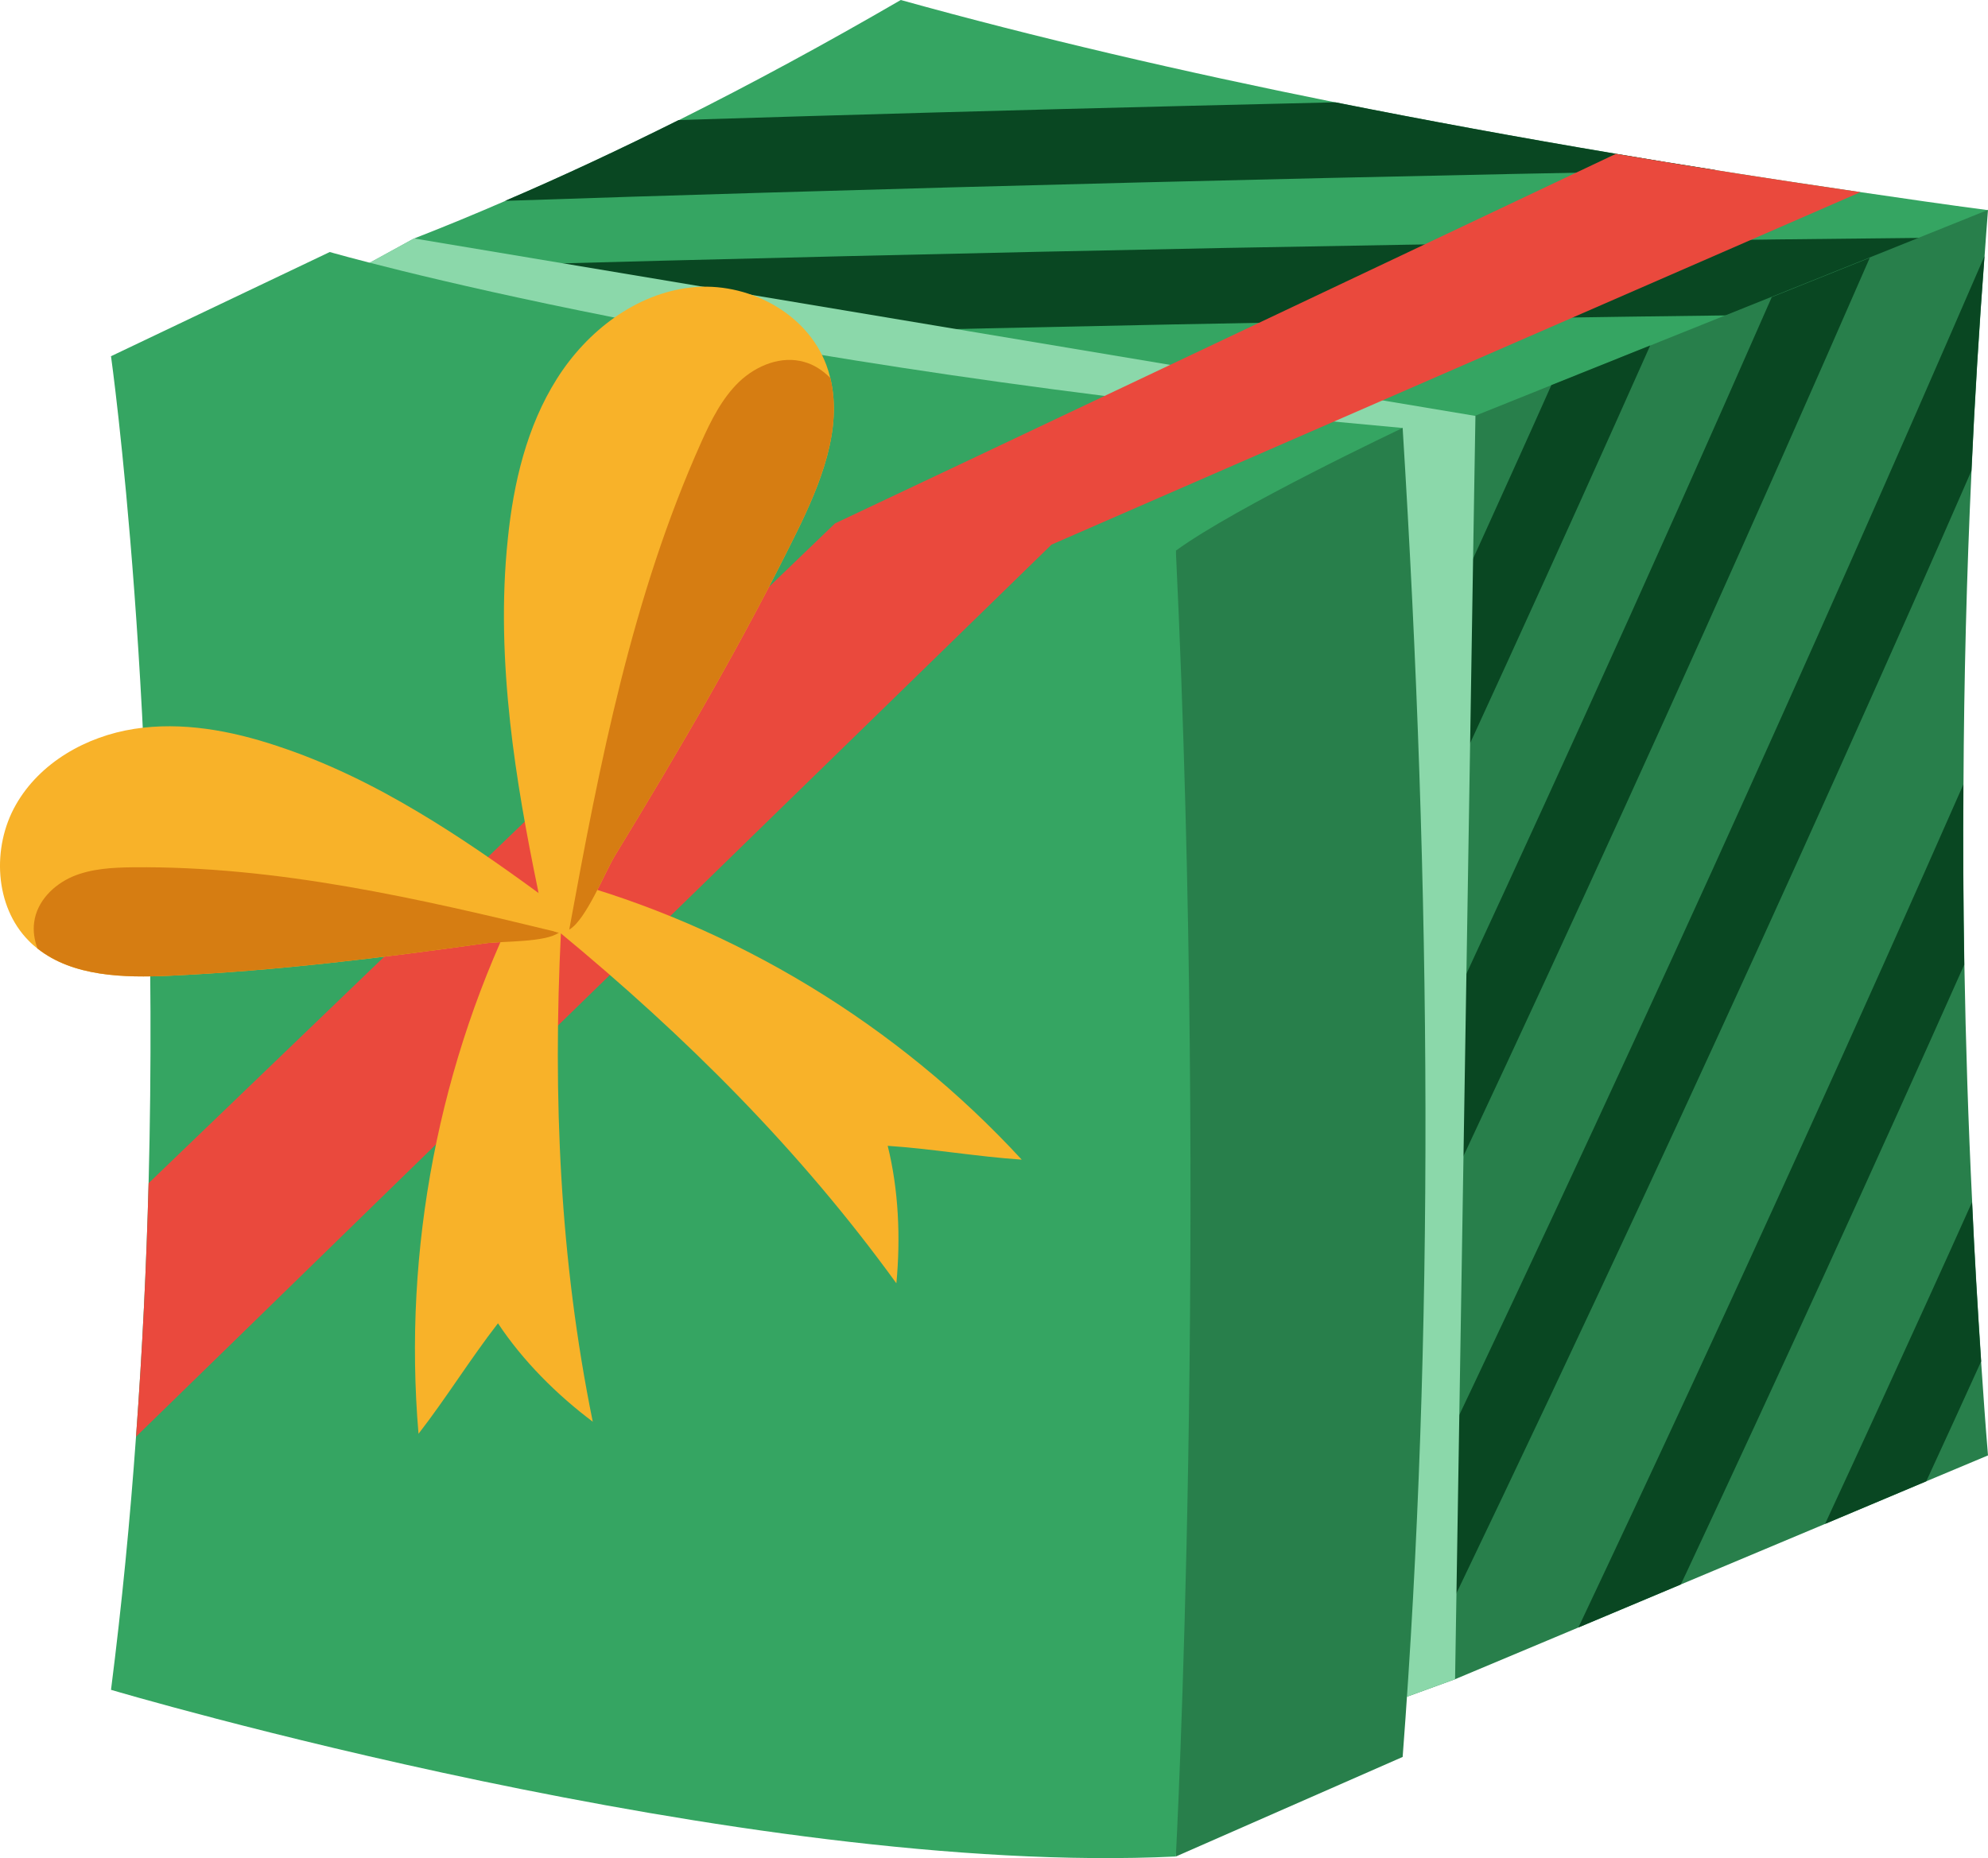 <?xml version="1.0" encoding="UTF-8"?><svg xmlns="http://www.w3.org/2000/svg" width="158.13" height="147.83" viewBox="0 0 158.13 147.83"><g style="isolation:isolate;"><g id="_Слой_2"><g id="_Слой_1-2"><path d="m158.13,16.71l-2.2,2.18-6.14,6.06-9.21,9.1-23.31,4.99-12.86,2.75-5.43-.99-6.71-1.23-15.52-2.82-50.76-9.25h-.01l-6.45-1.18,8.93-4.89,4.48-2.46h.01c2.41-.94,4.81-1.93,7.23-2.98,4.58-1.96,9.18-4.12,13.81-6.43,5.84-2.92,11.72-6.11,17.66-9.56,10.72,2.98,22.29,5.68,34.59,8.15,7.18,1.43,14.63,2.8,22.29,4.09,2.63.45,5.29.88,7.97,1.3,3.78.6,7.62,1.18,11.51,1.75h.01c3.33.49,6.71.98,10.11,1.43Z" style="fill:#35a562; stroke-width:0px;"/><path d="m155.92,18.89l-6.14,6.06c-8.93.1-17.86.2-26.79.34-19.84.3-39.69.7-59.52,1.18-12.49.3-24.99.64-37.48,1.02h-.01l-6.45-1.18,8.93-4.89c3.08-.1,6.18-.19,9.26-.28,19.83-.55,39.68-1.02,59.51-1.41,19.57-.37,39.14-.65,58.7-.84Z" style="fill:#094722; stroke-width:0px;"/><path d="m136.49,13.53c-5.38.1-10.78.2-16.17.31-19.84.41-39.68.9-59.51,1.49-6.89.2-13.76.42-20.64.65,4.58-1.96,9.18-4.12,13.81-6.43,13.51-.42,27.03-.8,40.54-1.13,3.9-.1,7.81-.18,11.71-.28,7.18,1.43,14.63,2.8,22.29,4.09,2.63.45,5.29.88,7.97,1.3Z" style="fill:#094722; stroke-width:0px;"/><path d="m157.58,108.32c.17,2.48.34,4.98.55,7.47l-4.91,2.06-8.05,3.39-11.48,4.82-8.14,3.42-9.82,4.12-3.85,1.4-7.97,2.9-2.12.77-.44-15.14-.37-12.82-.47-16.52-.38-12.97-1.16-40.43v-.33s18.39-7.39,18.39-7.39l6.05-2.43,7.85-3.15,9.67-3.88,7.8-3.13h0s9.4-3.78,9.4-3.78c-.09,1.22-.19,2.42-.27,3.64-.43,5.7-.78,11.4-1.04,17.11-.39,8.3-.6,16.62-.64,24.94-.04,4.77-.01,9.56.07,14.34.11,6.29.31,12.59.62,18.89.19,4.22.44,8.45.72,12.68Z" style="fill:#287f4b; stroke-width:0px;"/><path d="m148.73,20.5c-2.29,5.25-4.6,10.5-6.92,15.74-8.18,18.46-16.55,36.83-25.11,55.11-5.05,10.76-10.15,21.5-15.34,32.2l-.37-12.82c8.46-17.7,16.76-35.5,24.88-53.37,5.1-11.21,10.11-22.44,15.06-33.72l7.8-3.13Z" style="fill:#094722; stroke-width:0px;"/><path d="m157.85,20.35c-.43,5.7-.78,11.4-1.04,17.11-1.53,3.51-3.07,7.01-4.62,10.51-8.18,18.45-16.55,36.83-25.11,55.09-5,10.68-10.06,21.32-15.2,31.93l-7.97,2.9c2.26-4.65,4.52-9.3,6.75-13.95,8.72-18.2,17.26-36.49,25.61-54.86,7.34-16.18,14.53-32.42,21.59-48.73Z" style="fill:#094722; stroke-width:0px;"/><path d="m156.24,76.75c-7.22,16.21-14.6,32.34-22.12,48.41l-.43.9-8.14,3.42c6.01-12.72,11.93-25.49,17.75-38.31,4.35-9.57,8.64-19.15,12.87-28.76-.04,4.77-.01,9.56.07,14.34Z" style="fill:#094722; stroke-width:0px;"/><path d="m157.58,108.32c-1.45,3.18-2.89,6.36-4.36,9.53l-8.05,3.39c2.8-6.04,5.57-12.09,8.32-18.14,1.13-2.48,2.25-4.96,3.37-7.46.19,4.22.44,8.45.72,12.68Z" style="fill:#094722; stroke-width:0px;"/><path d="m131.25,27.51c-7.33,16.46-14.82,32.85-22.45,49.16-2.74,5.84-5.5,11.69-8.29,17.52l-.38-12.97c6.05-12.8,12-25.65,17.85-38.55,1.81-4,3.63-8.01,5.42-12.03l7.85-3.15Z" style="fill:#094722; stroke-width:0px;"/><polygon points="117.36 33.09 117.26 39.04 115.74 133.6 101.79 138.67 98.97 40.8 19.52 26.32 32.93 18.97 32.94 18.97 117.36 33.09" style="fill:#8bd8aa; mix-blend-mode:multiply; stroke-width:0px;"/><path d="m8.83,28.34l17.4-8.29s31.8,9.21,85.35,14l-7.18,11.94-17.47,3.91-70.49-13.26-7.61-8.29Z" style="fill:#35a562; stroke-width:0px;"/><path d="m93.53,147.7l18.04-7.92c2.54-33.4,2.3-68.82,0-105.73,0,0-13.25,6.26-18.04,9.76l-6.6,49.55,6.6,54.34Z" style="fill:#287f4b; stroke-width:0px;"/><path d="m93.53,147.7c-34.35,1.66-84.7-13.26-84.7-13.26.87-6.83,1.52-13.57,1.99-20.15.51-6.94.83-13.7,1-20.17.97-37.6-2.99-65.78-2.99-65.78,20.54,7.42,41.62,11.29,57.59,13.29,6.82.87,12.7,1.39,17.22,1.7,6.22.43,9.89.48,9.89.48,2.62,54.71,0,103.88,0,103.88Z" style="fill:#35a562; stroke-width:0px;"/><path d="m148,15.28l-55.74,24.29-8.62,3.76L10.82,114.3c.51-6.94.83-13.7,1-20.17l54.6-52.49,10.33-4.88,51.78-24.52c6.34,1.07,12.84,2.08,19.48,3.05Z" style="fill:#ea493d; stroke-width:0px;"/><path d="m41.53,71.3c-6.6,13.1-9.49,28.11-8.24,42.77,2.21-2.85,4.11-5.94,6.32-8.79,1.99,3,4.68,5.68,7.54,7.83-2.63-12.91-3.18-25.8-2.53-38.97-.88-.96-2.21-1.89-3.09-2.84Z" style="fill:#f8b229; stroke-width:0px;"/><path d="m44.47,69.91c14,3.77,26.91,11.61,36.8,22.35-3.56-.24-7.1-.86-10.66-1.1.87,3.51,1.03,7.33.69,10.94-7.69-10.62-16.75-19.64-26.83-27.96-.11-1.3.1-2.93-.01-4.24Z" style="fill:#f8b229; stroke-width:0px;"/><path d="m44.51,74.16s-.04.03-.07.04c-1.06.79-4.57.67-5.84.85-8.34,1.17-16.7,2.19-25.11,2.58-3.65.17-7.7.07-10.52-2.17-.23-.18-.47-.39-.68-.61-2.73-2.74-2.95-7.45-1.03-10.82,1.92-3.38,5.62-5.45,9.41-6.04,3.79-.59,7.68.13,11.32,1.34,3.97,1.3,7.72,3.15,11.3,5.29,3.29,1.96,6.43,4.15,9.51,6.4.91.67,3.15,1.88,1.71,3.12Z" style="fill:#f8b229; stroke-width:0px;"/><path d="m44.45,74.2c-1.06.79-4.57.67-5.84.85-8.34,1.17-16.7,2.19-25.11,2.58-3.65.17-7.7.07-10.52-2.17-.25-.68-.36-1.39-.26-2.1.22-1.65,1.54-2.97,3.05-3.62,1.51-.64,3.19-.72,4.82-.74,11.45-.11,22.72,2.48,33.86,5.19Z" style="fill:#d67d12; stroke-width:0px;"/><path d="m45.21,74s.05-.03.08-.05c1.32-.76,2.84-4.59,3.62-5.87,5.12-8.4,10.1-16.89,14.45-25.72,1.89-3.84,3.68-8.22,2.68-12.3-.08-.34-.19-.69-.31-1.02-1.57-4.21-6.35-6.66-10.75-6.17-4.4.48-8.29,3.47-10.68,7.26-2.39,3.78-3.46,8.29-3.91,12.77-.51,4.86-.34,9.75.19,14.6.49,4.44,1.29,8.84,2.19,13.2.27,1.29.48,4.26,2.44,3.3Z" style="fill:#f8b229; stroke-width:0px;"/><path d="m45.29,73.95c1.32-.76,2.84-4.59,3.62-5.87,5.12-8.4,10.1-16.89,14.45-25.72,1.89-3.84,3.68-8.22,2.68-12.3-.59-.58-1.27-1.04-2.06-1.26-1.82-.53-3.8.26-5.19,1.58-1.37,1.32-2.24,3.08-3.02,4.82-5.48,12.23-8.07,25.53-10.49,38.75Z" style="fill:#d67d12; stroke-width:0px;"/></g></g></g></svg>